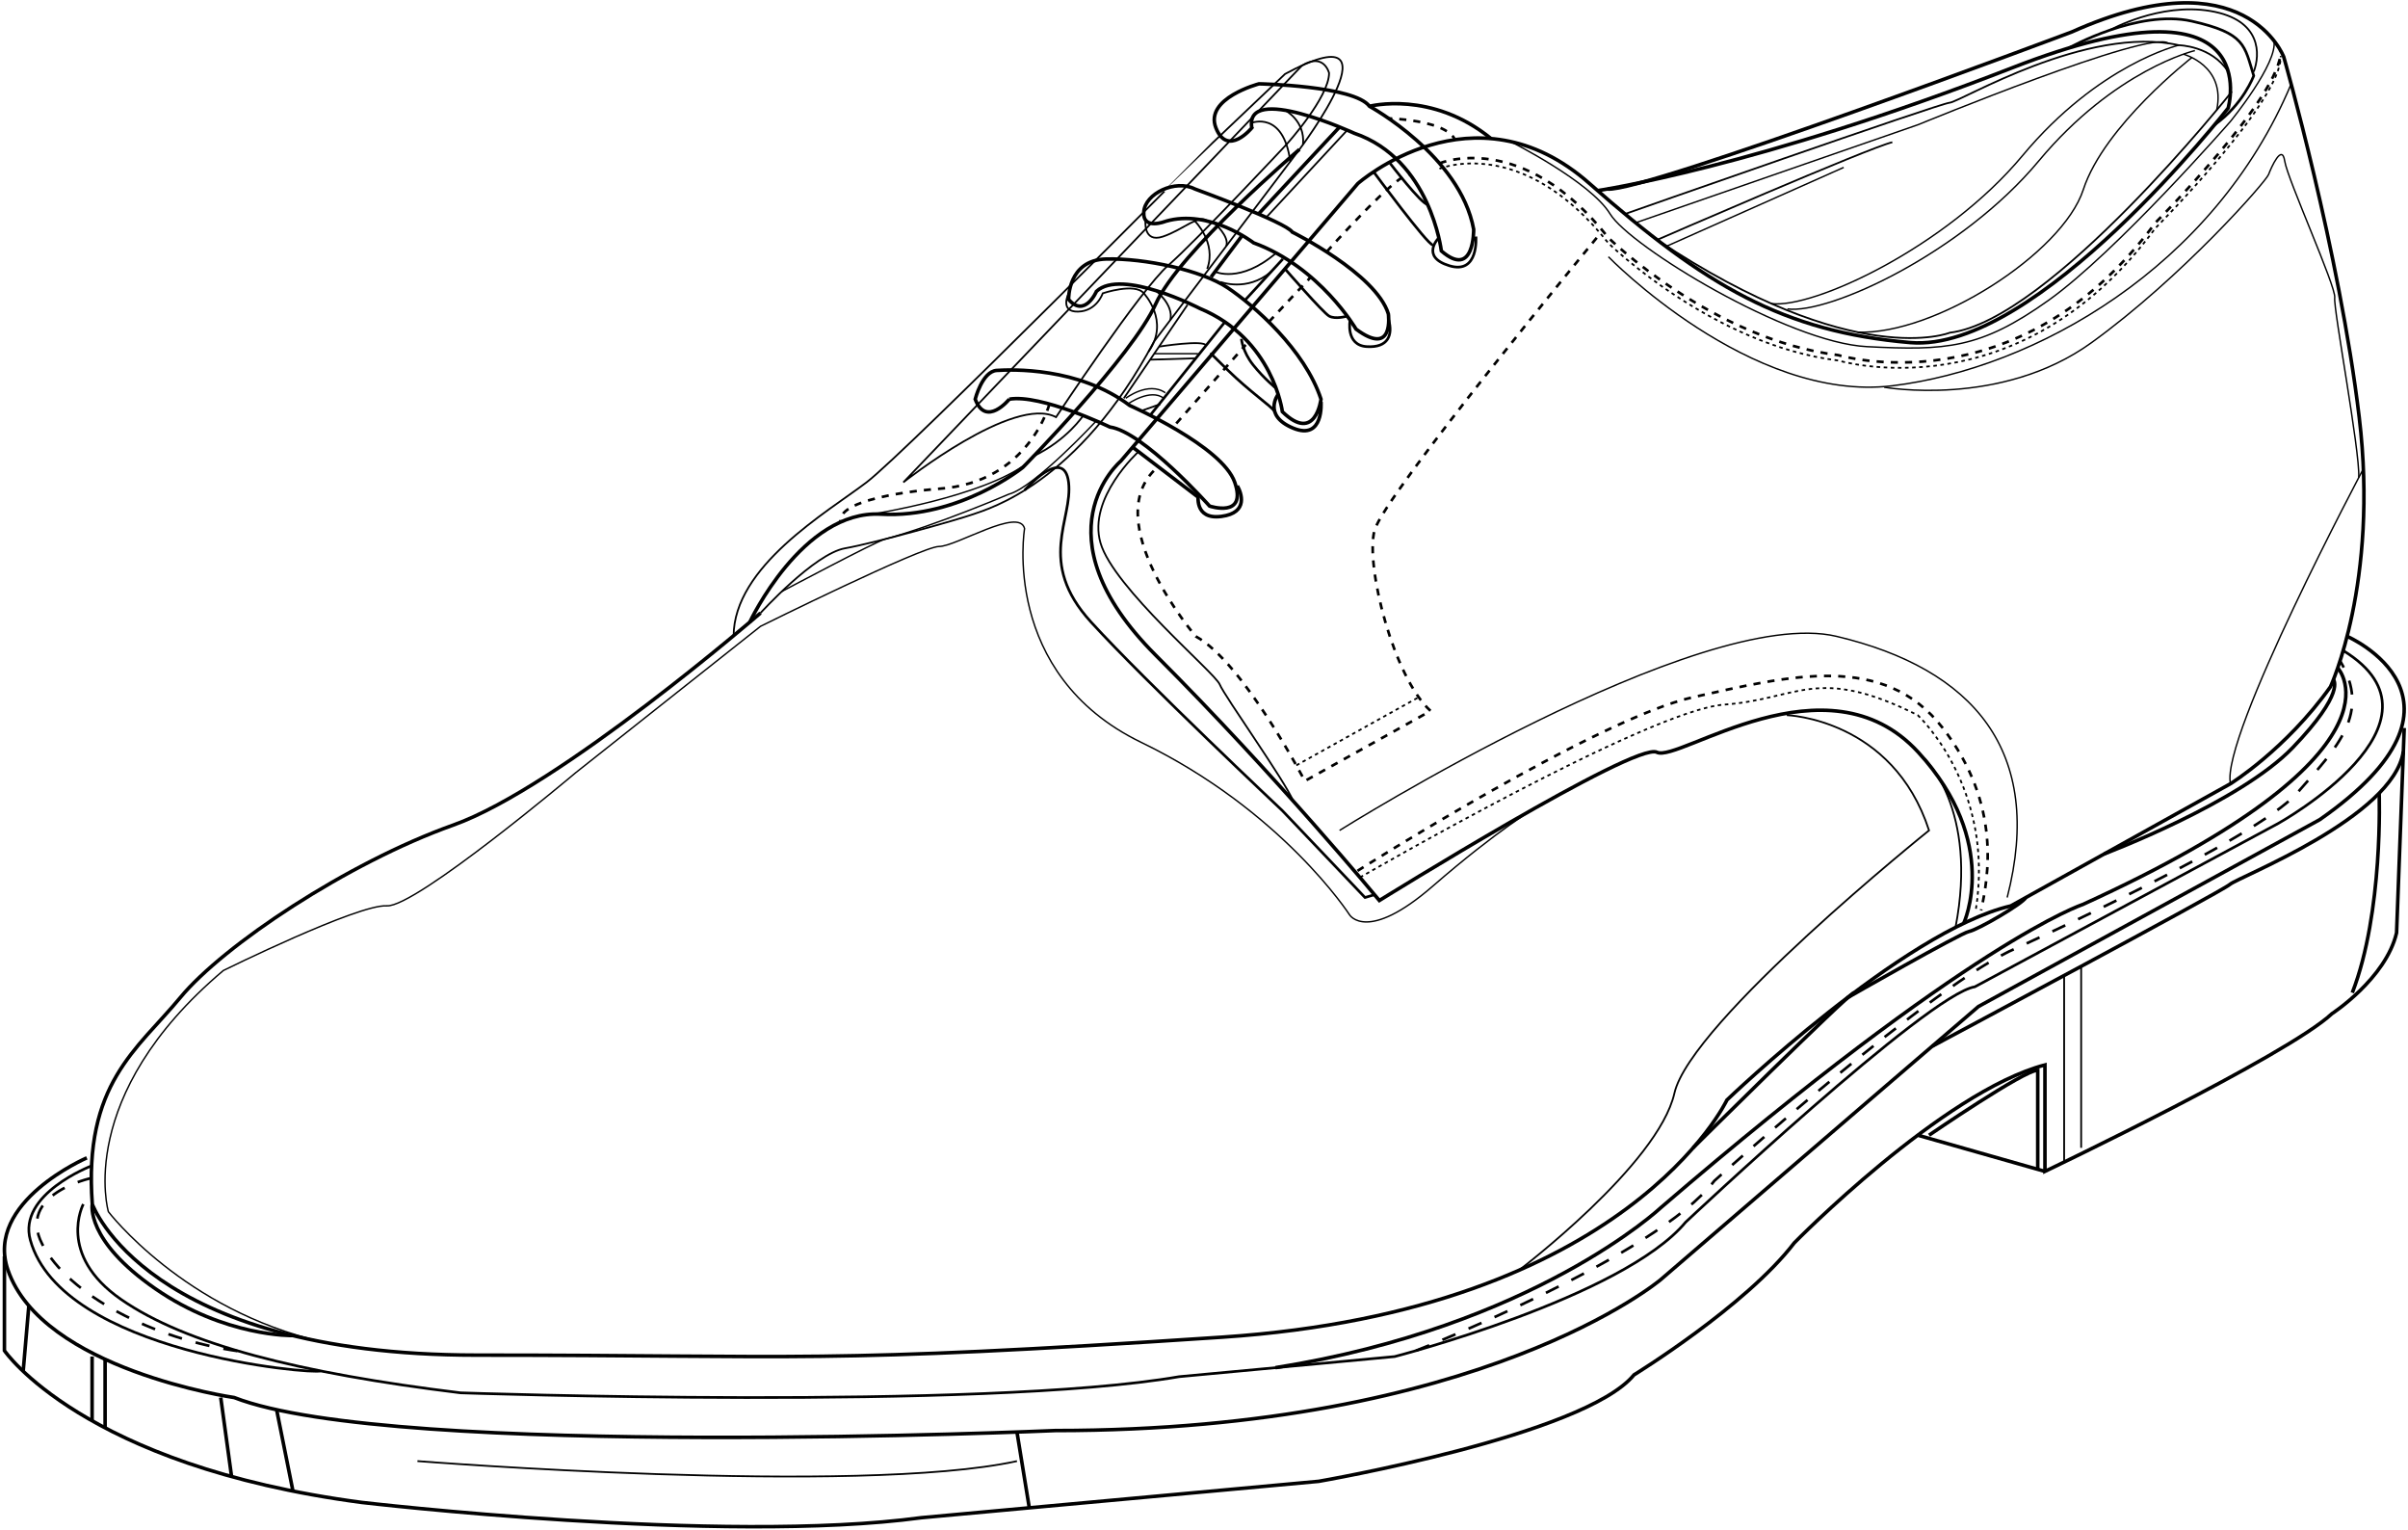 <svg width="847" height="538" viewBox="0 0 847 538" xmlns="http://www.w3.org/2000/svg">
  <title>
    дерби
  </title>
  <g stroke="#000" fill="none" fill-rule="evenodd">
    <path d="M690.722 324.672s13.24-28.29-15.982-60.148c-32.168-35.068-84.353 3.792-91.934 0-7.582-3.79-97.62 52.128-97.62 52.128s-36.016-43.598-78.666-86.248c-42.65-42.65-12.32-68.238-12.32-68.238l83.404-97.622s40.753-36.015 81.507 0c40.76 36.017 68.24 52.128 112.79 55.92 44.55 3.79 111.84-82.457 111.84-82.457s14.21-49.284-75.83-14.217c-90.03 35.07-145.97 43.235-145.97 43.235" stroke-width="1.25"/>
    <path d="M267.514 215.556s18.955-20.85 29.697-22.746c10.75-1.896 39.81-10.11 45.18-12.005 5.37-1.896 36.97-10.74 63.5-60.658l51.18-67.607s37.28-49.284-5.05-26.538l-25.27 24.01S318.7 159.047 304.8 169.61c-13.9 10.562-46.757 29.52-46.757 54.16" stroke-width=".625"/>
    <path d="M263.723 218.79s18.49-39.533 46.125-37.986c27.635 1.55 49.916-16.427 49.916-16.427s38.543-39.175 46.757-57.498c8.22-18.33 50.55-54.34 50.55-54.34" stroke-width="1.25"/>
    <path d="M267.514 215.556s-70.766 61.29-108.046 74.558c-37.28 13.268-80.876 42.334-96.04 60.657-15.165 18.33-34.12 30.33-30.96 72.67 0 0 18.955 53.08 135.215 53.08s119.42 3.16 262.216-6.32c142.79-9.47 177.54-83.4 177.54-83.4s61.92-59.39 99.83-68.24l77.27-42.96s19.4-12 35.19-34.11c0 0 17.06-36.64 10.11-94.77-6.95-58.13-26.54-126.68-26.54-126.68s-13.46-36.16-74.56-8.81c0 0-150.33 56.515-163.31 55.25" stroke-width="1.25"/>
    <path d="M32.467 423.434S29.94 436.07 54.582 453.13c24.642 17.06 48.464 16.508 48.464 16.508" stroke-width="1.25"/>
    <path d="M29.308 423.434s-9.477 17.69 13.27 33.487c22.745 15.8 62.55 25.91 119.417 32.86 0 0 183.237 6.32 252.74-5.68l75.822-7.07s80.244-20.72 102.358-47.26c0 0 85.3-80.24 101.728-82.77l106.78-57.49s63.925-35.53 22.8-60.73" stroke-width=".938"/>
    <path d="M30.538 407.157S-5.42 422.64 2.77 446.537C14.823 481.7 82.384 491.44 82.384 491.44c56.234 21.88 288.754 11.607 288.754 11.607 150.38 0 213.01-53.076 213.01-53.076 46.204-39.8 111.76-96.04 111.76-96.04l120.05-65.71c60.658-42.33 9.626-64.45 9.626-64.45" stroke-width="1.25"/>
    <path d="M32.12 409.995s-25.984 9.93-21.444 26.103c11.155 39.74 99.714 47.224 102.044 45.97" stroke-width=".938"/>
    <path d="M1.557 441.757v33.173s27.435 40.437 125.688 53.39c0 0 126.685 14.85 196.82 5.37l139.796-12.794s93.36-16.112 110.89-37.436c0 0 39.34-24.17 56.4-46.44 0 0 52.13-53.076 88.15-62.554v37.436s85.29-40.752 100.93-55.442c0 0 18.96-12.33 22.75-28.44l2.69-72.03M674.56 399.18l44.727 12.723" stroke-width="1.25"/>
    <path d="M822.29 234.87s27.787 29.655-89.736 83.204c0 0-38.717 12.42-148.407 106.624 0 0-44.583 41.85-135.51 56.23" stroke-width="1.25"/>
    <path d="M457.99 23.026L317.746 169.61s38.857-30.823 53.706-22.925c0 0 29.697-44.862 39.49-53.392 9.793-8.53 41.702-42.648 41.702-42.648s14.85-16.43 14.85-24.96c0 0-1.77-7.308-9.506-2.66z" stroke-width=".625"/>
    <path d="M355.025 140.366s-8.214 10.11-12.005 0c0 0 2.485-9.793 7.583-10.11 5.096-.316 28.748-1.263 46.756 12.322 0 0 32.54 14.257 36.96 27.032 4.42 12.774-8.85 8.35-8.85 8.35s-23.38-26.22-35.07-27.8c0 0-24.28-11.682-35.39-9.794zm30.645-37.91s-4.108 9.477-9.794 2.843c0 0-.36-13.91 13.246-14.22 13.607-.32 33.488 3.95 42.7 10.11 9.21 6.16 27.14 21.8 32.83 39.17 0 0-1.897 15.79-13.586 4.42 0 0-3.16-25.59-29.065-36.33 0 0-27.48-14.22-36.33-6zm24.326-24.642s-8.087 3.28-7.677-3.257c.41-6.537 11.15-11.592 17.94-8.117 0 0 32.06 11.69 34.28 15.165 0 0 29.38 14.532 33.8 28.75 0 0 2.21 15.48-11.37 5.37 0 0-12.64-21.8-36.02-30.33 0 0-15.55-12.073-30.96-7.58zm30.328-32.856s-8.53 10.425-12.637 0c-4.107-10.425 15.165-15.48 15.165-15.48s33.487.63 38.86 7.897c0 0 31.906 17.376 36.645 43.28 0 0 .316 17.694-11.373 7.584 0 0-3.79-32.23-30.645-41.39 0 0-38.69-17.82-36.02-1.9z" stroke-width="1.25"/>
    <path d="M628.505 251.485s37.23 1.192 50.025 40.525c0 0-83.877 67.29-89.564 92.407-5.686 25.116-54.686 62.26-54.686 62.26m142.59-180.01s19.077 17.72 10.97 59.43" stroke-width=".625"/>
    <path d="M649.637 350.956s39.792-22.773 42.952-23.405c3.15-.63 18.96-9.83 19.98-11.94m27.65-15.37s47.58-17.93 66.25-37.36c18.66-19.43 14.3-23.87 14.3-23.87" stroke-width="1.25"/>
    <path d="M727.623 16.913s24.36-13.737 43.315-9.472c18.955 4.27 18.482 8.53 21.8 19.2 0 0-3.782 10.23-13.738 17.2" stroke-width=".938"/>
    <path d="M742.138 10.59s17.427-9.783 35.435-6.703c18.007 3.08 17.457 15.322 15.163 21.338" stroke-width=".625"/>
    <path d="M571.564 75.255s110.442-38.827 114.233-39.143c3.79-.316 48.336-27.485 80.56-20.22 0 0 11.5.133 17.41 9.334" stroke-width=".625"/>
    <path d="M575.31 78.338l99.43-34.51s81.776-33.687 87.96-28.6" stroke-width=".5"/>
    <path d="M449.585 138.66s-5.627 7.393 5.272 11.895c10.9 4.5 9.793-9.24 9.793-9.24m-43.126 32.405s-1.735 9.14 8.06 7.875c9.793-1.264 6.987-8.413 5.64-10.74m-36.83-13.6l23.01 17.547" stroke-width="1.25"/>
    <path d="M400.458 158.828s-17.948 16.29-13.366 32.087c4.58 15.796 40.28 45.65 41.937 49.757 1.66 4.108 23.31 34.45 25.83 41" stroke-width=".625"/>
    <path d="M426.266 124.633s-2.16-2.09 5.555 5.48c7.72 7.568 15.6 12.945 16.32 14.36m-11.48-25.323s.36 4.472 4.15 9.21c3.79 4.74 8.07 8.216 8.07 8.216m3.11-42.03s13.31 15.334 15.52 16.6c2.22 1.262 6.38 0 6.38 0m-22.65-20.08l-13.39 14.58m-6.99 7.564l-26.29 32.818" stroke-width=".938"/>
    <path d="M436.653 83.184L425.988 97.4" stroke-width="1.25"/>
    <path d="M417.7 107.195l-22.395 32.856m7.62-62.7s-.986 8.21 6.123 5.84c7.108-2.37 12.895-8.14 15.575-5.45m-48.748 25.4s-3.316 6.6 3.32 6.44c6.632-.16 8.686-6.44 8.686-6.44s11.32-3.81 14.43-.02c0 0 9.28 9.78 1.69 20.53m-23 22.49s-5.6 8.51-17.29 14.18" stroke-width=".625"/>
    <path d="M442.663 75.255l28.52-30.597m10.527-7.283s21.857-5.715 42.758 11.36" stroke-width="1.25"/>
    <path d="M406.502 102.177s6.434 4.942 5.158 10.346m8.603-34.813s7.77 7.66 4.36 16.835m2.49-16.135s5.47 4.718 4.208 8.142m8.89-43.342s11.21-4.425 13.64 13.59m-1.87-18.03s7.16 3.58 6.35 12.067" stroke-width=".625"/>
    <path d="M474.87 112.523s-1.69 8.893 5.893 9.364c7.58.47 9.172-4.14 7.715-9.364m17.626-28.91s-6.702 6.68 3.723 9.84 9.32-10.27 9.32-10.27M483.16 60.42s18.928 25.65 20.823 25.71m-15.017-28.69s11.01 14.345 13.17 14.44" stroke-width=".938"/>
    <path d="M445.39 76.45l28.485-30.678M427.38 95.544s8.862 4.25 21.487-6.582M429.31 99.138s9.25 3.584 17.714-3.5m-42.47 30.842l16.05-.486" stroke-width=".625"/>
    <path d="M405.994 124.37h15.41" stroke-width=".5"/>
    <path d="M407.685 121.887s15.928-2.512 16.504-.368" stroke-width=".625"/>
    <path d="M395.976 140.05s7.944-6.08 13.924-1.935m-13.22 3.963s8.022-5.66 12.663-2.028" stroke-width=".5"/>
    <path d="M401.423 144.474l6.756-2.395" stroke-width=".625"/>
    <path d="M360.396 172.41s13.898-15.89 15.478-2.8c1.582 13.09-11.432 27.94 7.87 49.105 19.302 21.167 67.322 66.345 67.322 66.345l29.065 30.542 3.36-.993" stroke-width=".938"/>
    <path d="M274.98 207.994s32.913-17.494 36.28-18.4c18.01-4.845 43.607-15.82 43.607-15.82 9.003-2.37 30.745-25.767 30.745-25.767m-78.896 32.803s39.01-6.14 54.45-17.874m179.064 121.06s-13.07 7.48-36.247 27.6c-23.176 20.122-29.274 10.11-29.274 10.11s-23.65-36.647-73.29-60.657c-49.65-24.01-41.03-75.19-41.03-75.19-1.9-7.59-24.01 6.31-30.1 6.31s-62.78 28.07-62.78 28.07l-65.09 51.54s-56.24 47.39-66.35 46.75c-10.11-.63-57.5 22.74-57.5 22.74-52.44 44.23-40.44 84.83-40.44 84.83s26.49 34.67 75.32 45.77m417.8-422.12s28.154 14.08 35.104 25.49c6.95 11.4 62.552 45.28 90.353 46.66 27.81 1.39 39.81.82 63.82-16.27 24.01-17.09 64.01-62.916 64.01-62.916s16.89-20.625 15.3-28.465" stroke-width=".5"/>
    <path d="M565.746 90.293s49.987 51.41 99.867 45.37c49.88-6.038 113.205-41.422 140.304-106.185M471.183 292.01s126.787-79.613 174.807-68.24c48.02 11.373 73.295 40.235 60.026 91.832M831.523 164.44s-50.518 94.8-46.972 111.142" stroke-width=".5"/>
    <path d="M595.55 403.624s53.865-53.457 56.574-54.543m27.476 18.85s101.94-54.43 104.774-56.95c2.835-2.52 57.515-23.59 60.977-46.7m-166.82 134.9s33.81-23.15 38.23-22.82v34.83" stroke-width="1.25"/>
    <path d="M785.036 32.202S721.04 112.79 685.83 116.99c0 0-33.356 13.685-102.94-32.65 0 0 74.545-32.43 82.724-34.328" stroke-width=".625"/>
    <path d="M772.044 17.788s-28.118 6.634-54.97 38.86c-26.854 32.223-73.658 53.92-88.364 51.99" stroke-width=".5"/>
    <path d="M766.357 15.893s-28.117 6.633-54.97 38.858c-26.853 32.23-73.657 53.93-88.363 52m-36.768-20.19l62.26-27.69M768.01 19.05s15.036 3.974 11.707 19.642" stroke-width=".5"/>
    <path d="M770.978 20.233s-30.843 23.935-38.188 46.444c-7.345 22.51-52.42 51.207-79.404 50.127" stroke-width=".5"/>
    <path d="M488.478 41.656s.456.01 1.244.053" stroke-width=".938"/>
    <path d="M492.194 41.88c4.957.427 13.584 1.635 17.73 4.996" stroke-width=".938" stroke-dasharray="2.484 2.484"/>
    <path d="M510.837 47.733c.288.317.538.65.745 1" stroke-width=".938"/>
    <path d="M413.75 148.907l24.418-27.636m8.12-8.06l14.808-15.81m5.534-8.84s25.656-28.77 29.373-27.18" stroke-width=".938" stroke-dasharray="2.5"/>
    <path d="M506.333 59.332s29.084-12.25 59.412 26.178c0 0 36.585 35.806 80.878 41.272 0 0 63.184 19.056 111.52-46.55 0 0 44.582-44.752 44.09-60.55" stroke-width=".625" stroke-dasharray="1.25"/>
    <path d="M506.333 57.437s29.084-12.252 59.412 26.177c0 0 36.585 35.806 80.878 41.273 0 0 63.184 19.056 111.52-46.55 0 0 44.582-44.753 44.09-60.55" stroke-width=".938" stroke-dasharray="2.5"/>
    <path d="M561.64 83.614s-74.807 90.556-78.16 102.877c-3.35 12.33 6.76 51.82 19.713 63.5l-44.23 24.65s-21.688-41.78-38.36-50.86c0 0-34.65-40.63-13.625-59.33" stroke-width=".938" stroke-dasharray="2.5"/>
    <path d="M455.97 269.13l43.054-23.967" stroke-width=".625" stroke-dasharray="1.25"/>
    <path d="M477.497 306.226s84.356-53.572 118.052-61.064c33.69-7.49 67.04-16.02 87.8 10.833 20.76 26.852 16.02 52.442 13.49 64.13" stroke-width=".938" stroke-dasharray="2.5"/>
    <path d="M478.362 308.55s101.726-58.874 128.043-60.77c26.316-1.895 32.587-14.074 68.152 3.705 0 0 27.36 25.336 20.4 68.64" stroke-width=".625" stroke-dasharray="1.25"/>
    <path d="M498.094 474.93s84.712-33.173 104.93-59.71c0 0 77.79-70.053 106.504-81.94 0 0 84.092-38.098 98.42-54.374 14.328-16.278 26.113-28.124 15.166-46.526" stroke-width=".938" stroke-dasharray="5"/>
    <path d="M369.133 142.078s-7.243 27.645-38.837 29.795c0 0-36.216 2.51-34.65 11.724" stroke-width=".938" stroke-dasharray="2.5"/>
    <path d="M10.144 459.144l-1.99 23.05m24.24-5.18v22.595m4.576-21.63v24.12" stroke-width="1.25"/>
    <path d="M146.83 513.788s155.023 12.225 210.88 0" stroke-width=".625"/>
    <path d="M77.644 491.44l3.81 27.782m15.846-23.51l5.746 28.62m254.664-20.767l4.338 26.65m474.81-251.31s1.53 41.95-9.45 70.177" stroke-width="1.25"/>
    <path d="M726.046 343.02v65.615m5.99-68.843v63.83" stroke-width=".625"/>
    <path d="M32.12 414.272s-26.373 5.57-17.265 23.22c9.106 17.65 38.782 33.465 69.386 37.702" stroke-width=".938" stroke-dasharray="5"/>
    <path d="M662.75 136.158s41.055 7.367 72.962-15.695c31.91-23.062 61.29-56.565 62.238-59.085.947-2.52 4.738-11.05 5.686-4.732.947 6.32 18.116 44.23 17.587 48.022-.527 3.79 8.91 53.87 8.455 63.266" stroke-width=".5"/>
  </g>
</svg>
